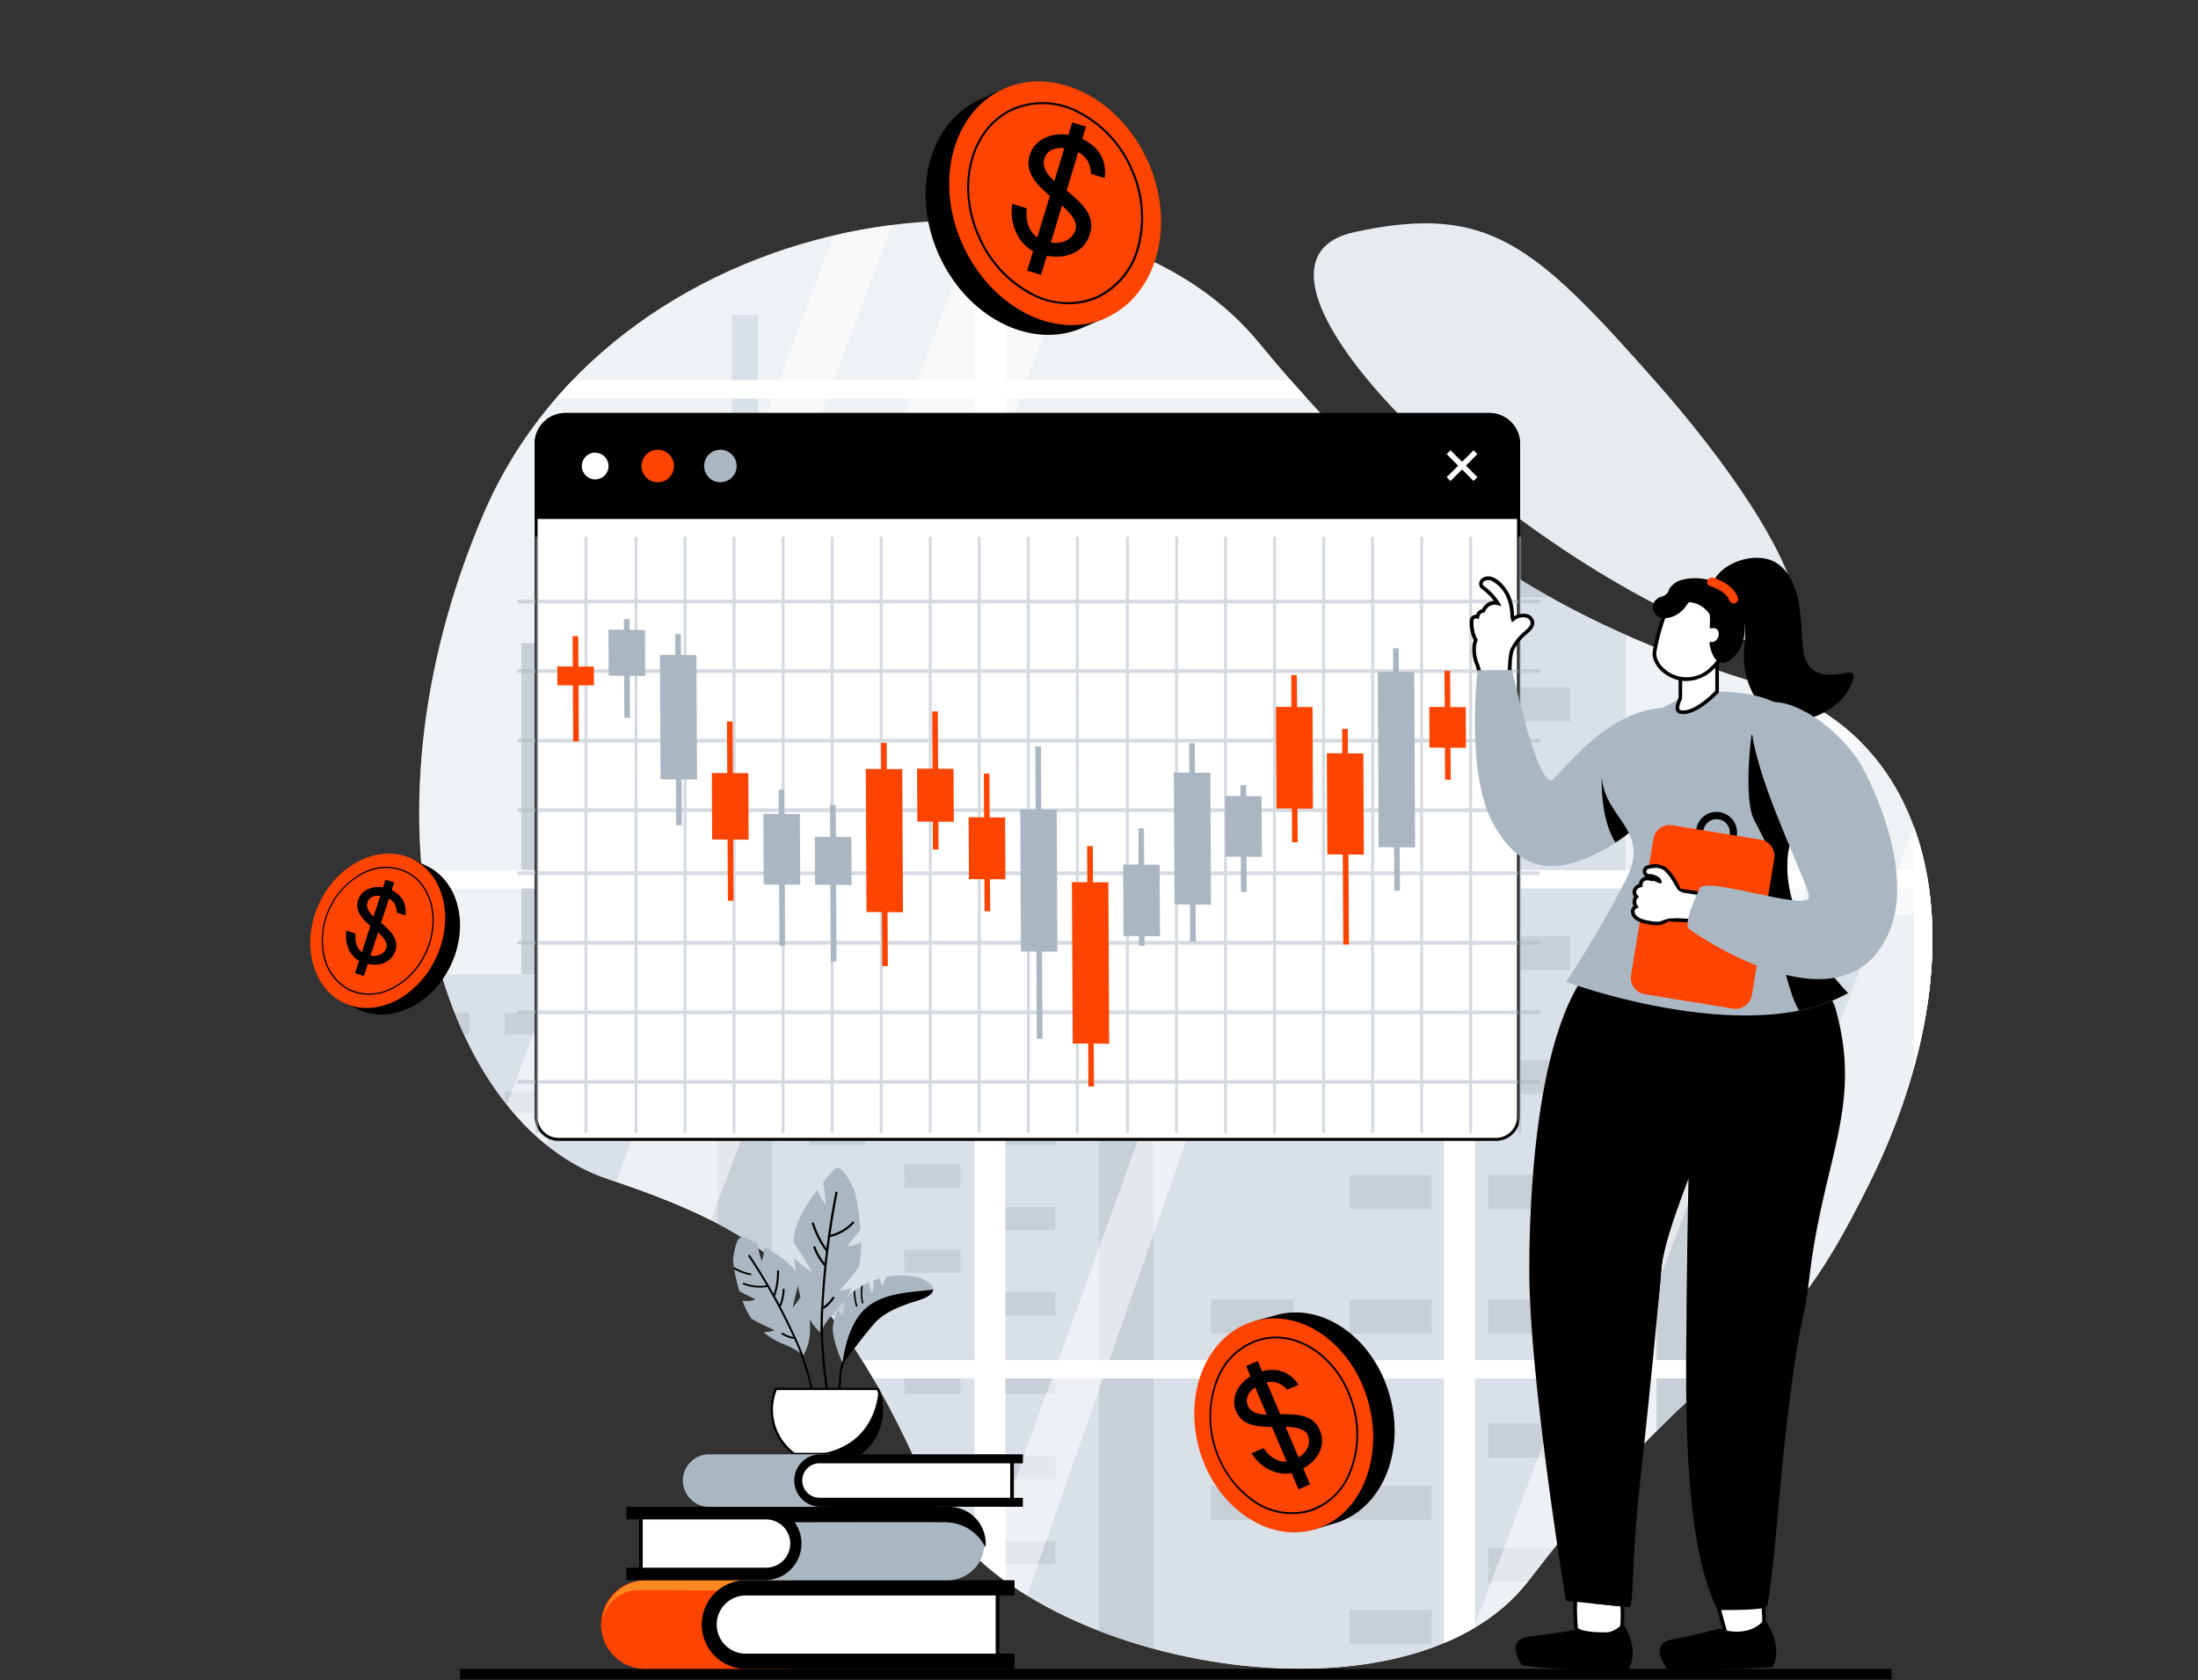 <svg xmlns="http://www.w3.org/2000/svg" viewBox="0 0 427.2 326.6">
  <rect x="0" y="0" width="427.2" height="326.6" fill="#333333" stroke="none"/>
  <defs>
    <clipPath id="a">
      <path fill="none" d="M12.46 57.1c-26.36 61.7-7.38 118.67 24.27 129.2s45.22 20.88 62.7 61.36c14.01 32.47 91.93 48.1 116.08 16.8 44.15-57.28 45.37-34.9 66.47-77.63s14.92-85.74-20.57-96.52c-34.55-10.49-64.34-25.31-98.1-66.45C150.18 7.87 128.42 0 105.2 0 68.7 0 28.58 19.4 12.47 57.1" />
    </clipPath>
  </defs>
  <path fill="#e6ebf0" d="M342.9 133.2c-34.57-10.48-64.36-25.3-98.1-66.44S120.3 38.28 93.93 99.98s-7.38 118.67 24.28 129.22 45.22 20.88 62.7 61.36c14.01 32.47 91.93 48.1 116.08 16.79 44.16-57.27 45.38-34.9 66.47-77.62s14.92-85.74-20.57-96.52" />
  <path fill="#e6ebf0" d="M321.61 73.95C298.12 47.42 289.25 39.5 263.3 45.1s16.22 50.64 59.2 72.72 27.86-11.38-.88-43.86" />
  <path d="M89.42 324.39h278.23v2.05H89.42z" />
  <g clip-path="url(#a)" transform="translate(81.483 42.883)">
    <path fill="#c6d0db" d="M42.44 82.16V71.11h18.33V18.3h5.05v52.8h19.75v11.05h10.57v221.46H19.87V82.16Z" />
    <path fill="#aab6c2" d="M19.87 82.16h10.58v199.21H19.87z" />
    <path fill="#c6d0db" d="M58 134.92h76.27v168.7H58z" />
    <path fill="#aab6c2" d="M58 134.92h10.58v168.7H58.01zm54.69 7.18h10.94v4.55h-10.94zm-18.43 0h10.94v4.55H94.27zm18.43 16.54h10.94v4.55h-10.94zm-18.43 0h10.94v4.55H94.27zm-18.43 0h10.95v4.55H75.83zm36.86 16.54h10.94v4.54h-10.94zm-36.86 0h10.95v4.54H75.83zm18.43 8.27h10.94v4.54H94.27zm18.43 8.27h10.94v4.54h-10.94zm-18.43 8.27h10.94v4.54H94.27zm18.43 8.27h10.94v4.54h-10.94zm-36.86 0h10.95v4.54H75.83zm36.86 15.28h10.94v4.54h-10.94zm-18.43 0h10.94v4.54H94.27zm18.43 16.54h10.94v4.54h-10.94zm-18.43 0h10.94v4.54H94.27zm-18.43 0h10.95v4.54H75.83zm36.86 16.54h10.94v4.54h-10.94zm-36.86 0h10.95v4.54H75.83zm18.43 8.26h10.94v4.55H94.27zm-18.43 0h10.95v4.55H75.83zm36.86 8.27h10.94v4.55h-10.94zm-18.43 8.27h10.94v4.54H94.27z" />
    <path fill="#c6d0db" d="M240.49 134.92h76.27v168.7h-76.27z" />
    <path fill="#aab6c2" d="M240.49 134.92h10.57v168.7H240.5z" />
    <path fill="#c6d0db" d="M132.15 54.67h102.33v248.95H132.15z" />
    <path fill="#aab6c2" d="M132.15 54.67h10.57v248.95h-10.57zm75.57 11.93h15.98v6.63h-15.98zm-26.91 0h15.98v6.63h-15.98zm26.91 24.15h15.98v6.63h-15.98zm-26.91 0h15.98v6.63h-15.98zm-26.91 0h15.98v6.63H153.9zm53.82 24.15h15.98v6.63h-15.98zm-53.82 0h15.98v6.63H153.9zm26.91 12.07h15.98v6.64h-15.98zm26.91 12.08h15.98v6.63h-15.98zm-26.91 12.07h15.98v6.64h-15.98zm26.91 12.08h15.98v6.63h-15.98zm-53.82 0h15.98v6.63H153.9zm53.82 22.32h15.98v6.63h-15.98zm-26.91 0h15.98v6.63h-15.98zm26.91 24.15h15.98v6.63h-15.98zm-26.91 0h15.98v6.63h-15.98zm-26.91 0h15.98v6.63H153.9zm53.82 24.15h15.98v6.63h-15.98zm-53.82 0h15.98v6.63H153.9zm26.91 12.08h15.98v6.63h-15.98zm-26.91 0h15.98v6.63H153.9zm53.82 12.07h15.98v6.63h-15.98zm-26.91 12.08h15.98v6.63h-15.98zm26.91 12.07h15.98v6.63h-15.98zm-53.82 0h15.98v6.63H153.9z" />
    <path fill="#c6d0db" d="M293.03 73.23h100.3v230.39h-100.3z" />
    <path fill="#aab6c2" d="M293.03 73.23h10.37v230.39h-10.37z" />
    <path fill="#c6d0db" d="M-31.09 146.48h64.6v157.14h-64.6z" />
    <path fill="#aab6c2" d="M16.61 154H26.7v4.2H16.6zm-16.98 0H9.72v4.2H-.38zm16.98 15.25H26.7v4.18H16.6zm-16.98 0H9.72v4.18H-.38zm-16.99 0h10.09v4.18h-10.09zm33.97 15.25H26.7v4.18H16.6zm-33.97 0h10.09v4.18h-10.09zm16.99 7.62H9.72v4.18H-.38zm16.98 7.62H26.7v4.19H16.6zm-16.98 7.62H9.72v4.19H-.38zm16.98 7.62H26.7v4.19H16.6zm-33.97 0h10.09v4.19h-10.09zm33.97 14.09H26.7v4.19H16.6zm-16.98 0H9.72v4.19H-.38zm16.98 15.24H26.7v4.2H16.6zm-16.98 0H9.72v4.2H-.38zm-16.99 0h10.09v4.2h-10.09zm33.97 15.25H26.7v4.19H16.6zm-33.97 0h10.09v4.19h-10.09zm16.99 7.62H9.72v4.19H-.38zm-16.99 0h10.09v4.19h-10.09zm33.97 7.62H26.7v4.2H16.6zm-16.98 7.62H9.72v4.2H-.38z" />
    <path fill="#fff" d="M-71.56-21.71h273.74v312.12H-71.56z" opacity=".35" />
    <path fill="#fff" d="M22.68 284.77H1.43l113.9-302.9h21.24Zm-37.52 0h-10.62l113.9-302.9h10.61Zm126.84 0h-10.62l97.64-270.39v21.78Z" opacity=".5" />
    <path fill="#fff" d="M203.62-27.89h273.75v312.12H203.62z" opacity=".35" />
    <path fill="#fff" d="M248.9 284.77h-21.25l113.9-302.9h21.24Zm-37.52 0h-10.62l113.9-302.9h10.6Z" opacity=".5" />
    <path fill="#fff" d="M488.78 34.59v-3.57h-9.83v-56.3H-74.56v7.14h5.96v2.52h176.54v46.64h-182.5v3.57h182.5v91.66h-182.5v3.57h182.5v91.66h-182.5v3.57h182.5v59.72H-68.54v2.06h-6.02v8.27h553.5v-70.05h9.84v-3.58h-9.83v-91.65h9.83v-3.57h-9.83V34.59ZM205.2 129.82h85.26v91.66H205.2Zm0-95.23h85.26v91.66H205.2Zm0-50.2h85.26v46.63H205.2Zm0 240.66h85.26v59.72h-85.23v2.06h-.03Zm91.25 0h85.26v59.72h-85.26Zm0-95.23h85.26v91.66h-85.26Zm0-95.23h85.26v91.66h-85.26Zm0-50.2h85.26v46.63h-85.26Zm91.25 0h85.26v46.63H387.7Zm-273.77 0h85.26v46.63h-85.26Zm0 50.2h85.26v91.66h-85.26Zm0 95.23h85.26v91.66h-85.26Zm0 95.23h85.26v61.79h-.04v-2.07h-85.22Zm359.03 61.79h-.03v-2.07H387.7v-59.72h85.26Zm0-65.36H387.7v-91.66h85.26Zm0-95.23H387.7V34.59h85.26Z" />
  </g>
  <path fill="#aab6c2" d="M164.74 242.24a4.58 4.58 0 0 0 2.61-.87 22.3 22.3 0 0 1-.39 4.8c-1.03 1.66-3.87 4.7-3.68 4.69a9.27 9.27 0 0 0 2.3-.54 16.95 16.95 0 0 1-1.76 2.85c-1.38 1.84-3.35 3.32-4.1 5.56a.14.14 0 0 1-.08.1.17.17 0 0 1-.27.12c-3.72-3.52-4.38-8.9-4.93-13.72a40.98 40.98 0 0 1-.07-.7 14.86 14.86 0 0 0 3.42 2.69c.18.1-2.32-3.92-3.55-5.77a10.9 10.9 0 0 1 .64-3.43 28.8 28.8 0 0 1 3.8-6.51l.2-.25a11.13 11.13 0 0 0 1.6 2.9 33.84 33.84 0 0 0-.5-4.34l1.1-1.34c.5-.58 1.1-1.58 2-1.44.85.12 2.82 3.65 3.07 4.67l.3 1.3.1.59a52.98 52.98 0 0 1 .67 5.38 2 2 0 0 1-.2.28c-.72.99-2.47 2.98-2.29 2.98" />
  <path d="M161.35 240.46a9.14 9.14 0 0 0 4.58-2.64c.2-.17-.04-.51-.25-.33a8.95 8.95 0 0 1-4.28 2.53c.4-2.73.84-5.45 1.38-8.16.05-.27-.37-.33-.42-.07q-1.07 5.39-1.74 10.83a18 18 0 0 1-2.42-4.88c-.09-.26-.48-.1-.4.16a18.39 18.39 0 0 0 2.6 5.15.19.19 0 0 0 .16.08q-.15 1.2-.27 2.38a11.33 11.33 0 0 1-1.8-3.15c-.1-.25-.49-.1-.4.16a11.66 11.66 0 0 0 2.06 3.5.2.2 0 0 0 .08.05q-.4 3.93-.6 7.87a.2.2 0 0 0-.03.09c-.06.96-.1 1.92-.1 2.87l-.05 1.88a.17.17 0 0 0 .06.15 91.57 91.57 0 0 0 2.23 17.55l.4-.1a86.92 86.92 0 0 1-2.2-19.87c.01-.7.04-1.42.08-2.12a.2.2 0 0 0 .18-.03 6.99 6.99 0 0 0 1.92-1.96c.15-.23-.18-.5-.32-.26a6.72 6.72 0 0 1-1.76 1.82q.35-6.78 1.3-13.5h.02" />
  <path fill="#aab6c2" d="M146.77 252.6a4.54 4.54 0 0 1-2.47.22 15.94 15.94 0 0 0 1.72 3.48c1.36.9 4.66 2.26 4.5 2.3a9.35 9.35 0 0 1-2.1.36 13.63 13.63 0 0 0 2.3 1.57c1.7.93 3.81 1.39 5.1 2.83a.12.12 0 0 0 .1.05.15.15 0 0 0 .26 0c2.14-3.88 1.14-8.12.2-11.94a21.28 21.28 0 0 0-.13-.53 13.5 13.5 0 0 1-2.14 3.13c-.12.13.84-3.7 1.35-5.5a7.82 7.82 0 0 0-1.54-2.37 22.81 22.81 0 0 0-5.13-3.64l-.23-.13a8.68 8.68 0 0 1-.52 2.7 24.34 24.34 0 0 1-.84-3.42l-1.32-.65c-.6-.27-1.4-.82-2.12-.42-.7.37-1.34 3.68-1.26 4.52a20.24 20.24 0 0 0 .2 1.55 37.95 37.95 0 0 0 1 4.26 2.7 2.7 0 0 0 .25.15c.9.5 2.97 1.43 2.81 1.48" />
  <path d="M159.27 277.35a65.63 65.63 0 0 0-3.2-13.92.12.12 0 0 0 0-.13l-.58-1.4q-.44-1.07-.92-2.13a.15.15 0 0 0-.05-.06q-1.32-2.9-2.8-5.7a.2.2 0 0 0 .05-.07 9.22 9.22 0 0 0 .73-3.3c0-.23-.37-.22-.38 0a8.84 8.84 0 0 1-.6 2.96l-.93-1.7a.17.17 0 0 0 .1-.1 14.21 14.21 0 0 0 .72-4.73c0-.22-.38-.21-.38 0a13.93 13.93 0 0 1-.65 4.47q-2.15-3.86-4.62-7.56c-.12-.18-.45 0-.33.19q1.86 2.78 3.54 5.67a8.42 8.42 0 0 1-4.38-.5c-.22-.06-.34.28-.1.34a8.64 8.64 0 0 0 4.65.47h.01q2.76 4.74 5.03 9.72a5.73 5.73 0 0 1-2.03-.8c-.19-.11-.39.19-.2.3a6 6 0 0 0 2.2.86.2.2 0 0 0 .17-.05q.36.78.7 1.57a62.22 62.22 0 0 1 3.88 15.66l.38-.07" />
  <path d="M145.91 247.53a9.63 9.63 0 0 1-3.27-1.28l.07.47a10.15 10.15 0 0 0 3.08 1.14c.23.04.35-.3.11-.34" />
  <path fill="#aab6c2" d="M181.36 250.67c-.03 1.52-3.52 2.25-4.63 2.66-2.46.9-4.86 1.83-6.68 3.8a81.41 81.41 0 0 0-5.84 7.6.43.43 0 0 1-.43.18 7.16 7.16 0 0 1-.5-1.1c-.65-1.57-1.62-4.44-1.38-6.08a9.93 9.93 0 0 1 1.11-3.26 2.95 2.95 0 0 0 .7 1.38 29.16 29.16 0 0 0 .4-3.04c.16-.2.33-.4.5-.58a10.81 10.81 0 0 1 1.3-1.2l.3-.22a13.5 13.5 0 0 1 1.17-.78 14.13 14.13 0 0 1 1.5-.77 8.04 8.04 0 0 0 .66 2.15 14.15 14.15 0 0 0 .25-2.52c.38-.14.77-.26 1.17-.37a6.15 6.15 0 0 0 .48 1.39 7.3 7.3 0 0 0 .76-1.7 15.22 15.22 0 0 1 3.75-.3l.31.03 1 .1c1.2.2 4.04.97 4.1 2.59a.16.16 0 0 1 0 .05" />
  <path d="M167.9 254.65c-2.97 2.93-3.9 8.32-4.08 9.85a6.98 6.98 0 0 0-.6 1.99 44.12 44.12 0 0 0-.2 7.4c.01.8.05 1.6.1 2.4l.41-.08a82.57 82.57 0 0 1-.04-8.06 9.62 9.62 0 0 1 .6-3.3.45.45 0 0 0 .12-.13 81.16 81.16 0 0 1 5.84-7.6c1.82-1.97 4.22-2.9 6.68-3.8 1.1-.4 4.6-1.14 4.63-2.65-4.66.55-10.04.6-13.46 3.98m-.12-1.45a9.69 9.69 0 0 1-.07-3.37 13.78 13.78 0 0 0-.32.2 9.91 9.91 0 0 0 .1 3.25c.03.2.32.12.3-.07m-1.15.6a12.74 12.74 0 0 1-.44-3l-.3.22a12.97 12.97 0 0 0 .44 2.85c.05.2.35.12.3-.07" />
  <path fill="#fff" d="M154.3 282.63a10.85 10.85 0 0 1-4.05-6.38 10.78 10.78 0 0 1 .02-4.57 10.54 10.54 0 0 1 .53-1.7h19.8a10.4 10.4 0 0 1 .53 1.7 10.67 10.67 0 0 1-4.1 10.95Z" />
  <path d="M170.45 270.2a10.23 10.23 0 0 1 .46 1.53 10.46 10.46 0 0 1-3.96 10.67h-12.5a10.46 10.46 0 0 1-3.96-10.67 9.97 9.97 0 0 1 .47-1.53Zm.3-.45h-20.1a11 11 0 0 0-.86 4.26 10.9 10.9 0 0 0 4.51 8.84h12.8a10.9 10.9 0 0 0 4.25-11.22 10.61 10.61 0 0 0-.6-1.88" />
  <path d="M171.61 274a10.89 10.89 0 0 1-4.5 8.85h-12.8c16.71.83 16.44-13.1 16.44-13.1a10.61 10.61 0 0 1 .6 1.88 10.9 10.9 0 0 1 .26 2.38" />
  <path fill="#fff" d="M108.6 221.47a4.4 4.4 0 0 1-4.4-4.4V86.27a5.7 5.7 0 0 1 5.68-5.7h179.57a5.7 5.7 0 0 1 5.7 5.68v130.82a4.4 4.4 0 0 1-4.4 4.4Z" />
  <path d="M289.45 80.86a5.4 5.4 0 0 1 5.4 5.4v130.82a4.11 4.11 0 0 1-4.1 4.1H108.58a4.1 4.1 0 0 1-4.1-4.1V86.26a5.4 5.4 0 0 1 5.4-5.4Zm0-.57H109.88a5.98 5.98 0 0 0-5.96 5.97v130.82a4.68 4.68 0 0 0 4.68 4.68h182.16a4.69 4.69 0 0 0 4.68-4.68V86.26a5.98 5.98 0 0 0-5.98-5.97" />
  <path d="M295.43 100.88H103.91V86.25a5.98 5.98 0 0 1 5.98-5.98h179.56a5.98 5.98 0 0 1 5.98 5.98Z" />
  <path fill="#aab6c2" d="M136.85 90.58a3.16 3.16 0 1 1 3.16 3.16 3.16 3.16 0 0 1-3.16-3.16" />
  <path fill="#f40" d="M124.68 90.58a3.16 3.16 0 1 1 3.16 3.16 3.16 3.16 0 0 1-3.16-3.16" />
  <path fill="#fff" d="M115.67 93.45a2.87 2.87 0 1 1 2.88-2.87 2.88 2.88 0 0 1-2.88 2.87" />
  <path d="M115.67 88a2.59 2.59 0 1 1-2.58 2.58 2.59 2.59 0 0 1 2.58-2.6m0-.56a3.16 3.16 0 1 0 3.16 3.16 3.16 3.16 0 0 0-3.16-3.16" />
  <path fill="#fff" d="M280.77 92.74 283 90.5l-2.23-2.23 1.15-1.17 2.24 2.23 2.24-2.23 1.15 1.16-2.23 2.23 2.23 2.24-1.15 1.16-2.24-2.24-2.24 2.25Z" />
  <path d="m281.92 87.52 1.83 1.83.4.4.42-.4 1.83-1.83.74.75-1.82 1.83-.4.4.4.4 1.83 1.84-.75.75-1.83-1.83-.4-.4-.42.4-1.83 1.84-.75-.75 1.83-1.83.4-.4-.4-.41-1.83-1.83Zm4.47-.82-2.23 2.24-2.24-2.24-1.56 1.56 2.23 2.24-2.23 2.23 1.56 1.57 2.24-2.24 2.23 2.24 1.57-1.57-2.24-2.23 2.24-2.24Z" />
  <path fill="#aab6c2" d="M104.06 130.81v12.8h-3.23a.37.37 0 0 0 0 .72h3.23v12.8h-3.23a.37.37 0 0 0 0 .72h3.23v11.51h-3.23a.37.37 0 0 0 0 .72h3.23v12.8h-3.23a.37.37 0 0 0 0 .72h3.23v12.8h-3.23a.37.37 0 0 0 0 .72h3.23v12.8h-3.23a.37.37 0 0 0 0 .73h3.23v9.17a.3.3 0 1 0 .56 0v-9.17h8.97v9.17a.3.3 0 1 0 .57 0v-9.17h9.17v9.17a.3.3 0 1 0 .57 0v-9.17h8.96v9.17a.3.3 0 1 0 .56 0v-9.17h8.97v9.17a.3.3 0 1 0 .56 0v-9.17h8.97v9.17a.3.3 0 1 0 .56 0v-9.17h8.97v9.17a.3.3 0 1 0 .57 0v-9.17h8.96v9.17a.3.3 0 1 0 .57 0v-9.17h8.96v9.17a.3.3 0 1 0 .57 0v-9.17h8.96v9.17a.3.3 0 1 0 .57 0v-9.17h8.96v9.17a.3.3 0 1 0 .57 0v-9.17h8.97v9.17a.3.3 0 1 0 .56 0v-9.17h9.18v9.17a.3.3 0 1 0 .56 0v-9.17h8.97v9.17a.3.3 0 1 0 .56 0v-9.17h8.97v9.17a.3.3 0 1 0 .56 0v-9.17h8.97v9.17a.3.3 0 1 0 .56 0v-9.17h8.97v9.17a.3.3 0 1 0 .56 0v-9.17h8.97v9.17a.3.3 0 1 0 .57 0v-9.17h8.96v9.17a.3.3 0 1 0 .57 0v-9.17h8.95v9.17a.3.3 0 1 0 .57 0v-9.17h8.96v9.17a.3.3 0 1 0 .57 0v-9.17h3.36a.37.37 0 0 0 0-.73h-3.36v-12.8h3.36a.37.37 0 0 0 0-.72h-3.36v-12.8h3.36a.37.37 0 0 0 0-.72h-3.36v-12.8h3.36a.37.37 0 0 0 0-.72h-3.36v-11.51h3.36a.37.37 0 0 0 0-.72h-3.36v-12.81h3.36a.37.37 0 0 0 0-.72h-3.36v-12.8h3.36a.37.37 0 0 0 0-.73h-3.36v-12.8h3.36a.37.37 0 0 0 0-.72h-3.36v-11.87a.3.3 0 1 0-.56 0v11.88h-8.97v-11.88a.3.3 0 1 0-.57 0v11.88h-8.96v-11.88a.3.3 0 1 0-.56 0v11.88h-8.97v-11.88a.3.3 0 1 0-.57 0v11.88h-8.94v-11.88a.3.3 0 1 0-.57 0v11.88h-8.96v-11.88a.3.3 0 1 0-.57 0v11.88h-8.96v-11.88a.3.3 0 1 0-.57 0v11.88h-8.96v-11.88a.3.3 0 1 0-.57 0v11.88h-8.96v-11.88a.3.3 0 1 0-.57 0v11.88h-9.18v-11.88a.3.3 0 1 0-.56 0v11.88h-8.97v-11.88a.3.3 0 1 0-.56 0v11.88h-8.97v-11.88a.3.3 0 1 0-.56 0v11.88h-8.97v-11.88a.3.3 0 1 0-.56 0v11.88h-8.98v-11.88a.3.3 0 1 0-.56 0v11.88h-8.97v-11.88a.3.3 0 1 0-.57 0v11.88h-8.96v-11.88a.3.3 0 1 0-.57 0v11.88h-8.96v-11.88a.3.3 0 1 0-.57 0v11.88h-8.96v-11.88a.3.3 0 1 0-.57 0v11.88h-8.96v-11.88a.3.3 0 1 0-.57 0v11.88h-9.17v-11.88a.3.3 0 1 0-.57 0v11.88h-8.97v-11.88a.3.3 0 1 0-.56 0v11.88h-3.23a.37.37 0 0 0 0 .72h3.23v12.8h-3.23a.37.37 0 0 0 0 .73Zm9.53-.72h-8.97v-12.8h8.97Zm0 13.52h-8.97v-12.8h8.97Zm0 13.52h-8.97v-12.81h8.97Zm9.74-27.05h-9.17v-12.8h9.18Zm0 13.52h-9.17v-12.8h9.18Zm0 13.53h-9.17v-12.81h9.18Zm9.53-27.05h-8.96v-12.8h8.96Zm0 13.52h-8.96v-12.8h8.96Zm0 13.53h-8.96v-12.81h8.96Zm9.53-27.05h-8.96v-12.8h8.96Zm0 13.52h-8.96v-12.8h8.96Zm0 13.53h-8.96v-12.81h8.96Zm9.53-27.05h-8.96v-12.8h8.97Zm0 13.52h-8.96v-12.8h8.97Zm0 13.53h-8.96v-12.81h8.97Zm9.53-27.05h-8.97v-12.8h8.97Zm0 13.52h-8.97v-12.8h8.97Zm0 13.53h-8.97v-12.81h8.97Zm9.53-27.05h-8.96v-12.8h8.96Zm0 13.52h-8.96v-12.8h8.96Zm0 13.53h-8.96v-12.81h8.96Zm9.53-27.05h-8.96v-12.8h8.96Zm0 13.52h-8.96v-12.8h8.96Zm0 13.53h-8.96v-12.81h8.96Zm9.53-27.05h-8.96v-12.8h8.96Zm0 13.52h-8.96v-12.8h8.96Zm0 13.53h-8.96v-12.81h8.96Zm9.53-27.05h-8.96v-12.8h8.96Zm0 13.52h-8.96v-12.8h8.96Zm0 13.53h-8.96v-12.81h8.96Zm9.53-27.05h-8.95v-12.8h8.96Zm0 13.52h-8.95v-12.8h8.96Zm0 13.53h-8.95v-12.81h8.96Zm9.74-27.05h-9.17v-12.8h9.17Zm0 13.52h-9.17v-12.8h9.17Zm0 13.53h-9.17v-12.81h9.17Zm9.54-27.05h-8.97v-12.8h8.97Zm0 13.52h-8.97v-12.8h8.97Zm0 13.53h-8.97v-12.81h8.97Zm9.52-27.05h-8.96v-12.8h8.96Zm0 13.52h-8.96v-12.8h8.96Zm0 13.53h-8.96v-12.81h8.96Zm9.54-27.05h-8.97v-12.8h8.97Zm0 13.52h-8.97v-12.8h8.97Zm0 13.53h-8.97v-12.81h8.97Zm9.53-27.05H248v-12.8h8.97Zm0 13.52H248v-12.8h8.97Zm0 13.53H248v-12.81h8.97Zm9.53-27.05h-8.97v-12.8h8.97Zm0 13.52h-8.97v-12.8h8.97Zm0 13.53h-8.97v-12.81h8.97Zm9.53-27.05h-8.97v-12.8h8.97Zm0 13.52h-8.97v-12.8h8.97Zm0 13.53h-8.97v-12.81h8.97Zm9.52-27.05h-8.96v-12.8h8.96Zm0 13.52h-8.96v-12.8h8.96Zm0 13.53h-8.96v-12.81h8.96Zm9.53-27.05h-8.96v-12.8h8.96Zm0 13.52h-8.96v-12.8h8.96Zm0 13.53h-8.96v-12.81h8.96Zm-8.96 40h8.96v12.8h-8.96Zm0-13.52h8.96v12.8h-8.96Zm0-13.53h8.96v12.8h-8.96Zm0-3.06v-9.17h8.96v11.51h-8.96Zm-9.53 30.1h8.96v12.8h-8.96Zm0-13.51h8.96v12.8h-8.96Zm0-13.53h8.96v12.8h-8.96Zm0-3.06v-9.17h8.96v11.51h-8.96Zm-9.53 30.1h8.96v12.8h-8.96Zm0-13.52h8.96v12.8h-8.96Zm0-13.52h8.96v12.8h-8.96Zm0-3.06v-9.17h8.96v11.51h-8.96Zm-9.54 30.1h8.97v12.8h-8.97Zm0-13.52h8.97v12.8h-8.97Zm0-13.52h8.97v12.8h-8.97Zm0-3.06v-9.17h8.97v11.51h-8.97Zm-9.53 30.1h8.97v12.8H248Zm0-13.52h8.97v12.8H248Zm0-13.52h8.97v12.8H248Zm0-3.06v-9.18h8.97v11.52H248Zm-9.53 30.1h8.97v12.8h-8.97Zm0-13.52h8.97v12.8h-8.97Zm0-13.52h8.97v12.8h-8.97Zm0-3.06v-9.18h8.97v11.52h-8.97Zm-9.53 30.1h8.97v12.8h-8.97Zm0-13.52h8.97v12.8h-8.97Zm0-13.52h8.97v12.8h-8.97Zm0-3.06v-9.18h8.97v11.52h-8.97Zm-9.53 30.1h8.97v12.8h-8.97Zm0-13.52h8.97v12.8h-8.97Zm0-13.52h8.97v12.8h-8.97Zm0-3.06v-9.18h8.97v11.52h-8.97Zm-9.74 30.1h9.18v12.8h-9.18Zm0-13.52h9.18v12.8h-9.18Zm0-13.52h9.18v12.8h-9.18Zm0-3.06v-9.18h9.18v11.52h-9.18Zm-9.5 30.1h8.96v12.8h-8.97Zm0-13.52h8.96v12.8h-8.97Zm0-13.53h8.96v12.8h-8.97Zm0-3.05v-9.18h8.96v11.52h-8.97Zm-9.54 30.1h8.97v12.8h-8.97Zm0-13.52h8.97v12.8h-8.97Zm0-13.53h8.97v12.8h-8.97Zm0-3.06v-9.17h8.97v11.52h-8.97Zm-9.53 30.1h8.96v12.8h-8.96Zm0-13.52h8.96v12.8h-8.96Zm0-13.52h8.96v12.8h-8.96Zm0-3.06v-9.17h8.96v11.52h-8.96Zm-9.54 30.11h8.97v12.8h-8.97Zm0-13.52h8.97v12.8h-8.97Zm0-13.52h8.97v12.8h-8.97Zm0-3.06v-9.17h8.97v11.52h-8.97Zm-9.53 30.1H171v12.8h-8.97Zm0-13.52H171v12.8h-8.97Zm0-13.52H171v12.8h-8.97Zm0-3.06v-9.17H171v11.52h-8.97Zm-9.53 30.1h8.96v12.8h-8.96Zm0-13.52h8.96v12.8h-8.96Zm0-13.52h8.96v12.8h-8.96Zm0-3.06v-9.17h8.96v11.52h-8.96Zm-9.54 30.1h8.96v12.8h-8.96Zm0-13.52h8.96v12.8h-8.96Zm0-13.52h8.96v12.8h-8.96Zm0-3.06v-9.18h8.96v11.53h-8.96Zm-9.53 30.1h8.96v12.8h-8.96Zm0-13.52h8.96v12.8h-8.96Zm0-13.52h8.96v12.8h-8.96Zm0-3.06v-9.2h8.96v11.53h-8.96Zm-9.53 30.1h8.96v12.8h-8.96Zm0-13.52h8.96v12.8h-8.96Zm0-13.52h8.96v12.8h-8.96Zm0-3.06v-9.2h8.96v11.53h-8.96Zm-9.74 30.1h9.17v12.8h-9.17Zm0-13.52h9.17v12.8h-9.17Zm0-13.52h9.17v12.8h-9.17Zm0-3.06v-9.2h9.17v11.53h-9.17Zm-9.53 30.1h8.96v12.8h-8.96Zm0-13.52h8.96v12.8h-8.96Zm0-13.53h8.96v12.8h-8.96Zm0-3.05v-9.2h8.96v11.53h-8.96Z" opacity=".5" />
  <path fill="#f40" d="m115.42 129.57-3-.01-.03-5.9h-1.1l.03 5.89-3-.02.02 3.66 3 .02.06 10.9h1.1l-.06-10.9h3Z" />
  <path fill="#aab6c2" d="m125.36 122.44-3-.02v-2.08h-1.1v2.07l-3-.02.04 8.94 3 .02.05 8.19h1.1l-.05-8.18 3 .02Zm10 4.9-3-.01-.03-4.1h-1.1l.03 4.09-3-.02.12 24.2 3 .02.05 8.88h1.1l-.05-8.87h3Z" />
  <path fill="#f40" d="m145.44 150.28-3-.01-.05-10.04h-1.1l.06 10.03-3-.02.06 12.93 3 .02.06 11.89h1.1l-.07-11.88h3Z" />
  <path fill="#aab6c2" d="m155.46 158.24-3-.02-.03-4.7h-1.09l.02 4.7-3-.02.07 13.72 3 .02.06 11.89h1.1l-.06-11.9 3 .03Zm10 4.46-3-.02-.04-6.22h-1.1l.04 6.2h-3l.05 9.32 3 .02.07 14.9h1.1l-.08-14.9 3 .03Z" />
  <path fill="#f40" d="m175.36 149.5-3-.02-.03-5.07h-1.09l.03 5.07-3-.02.14 27.82h3l.05 10.49h1.1l-.06-10.47 3 .02Zm9.97-.06-3-.02-.06-11.13h-1.09l.06 11.12-3-.01.05 10.3 3 .02.03 5.4h1.1l-.04-5.4 3 .02Zm10.02 9.46-3-.02-.04-8.51h-1.1l.05 8.5-3-.02.06 12.03 3 .02.03 6.22h1.1l-.04-6.22 3 .02Z" />
  <path fill="#aab6c2" d="m205.38 157.38-3-.02-.06-12.27h-1.1l.07 12.27-3-.02.14 27.6 3 .02.08 16.95h1.1l-.09-16.94h3Z" />
  <path fill="#f40" d="M215.42 171.5h-3l-.03-7.04h-1.1l.04 7.03-3-.02.16 31.36h3l.04 8.36h1.1l-.05-8.34 3 .02Z" />
  <path fill="#aab6c2" d="m225.38 168.07-3-.01-.04-7.04h-1.09l.04 7.03-3-.02.07 13.9 3 .03v1.9h1.1v-1.9l3 .03Zm9.86-17.87-3-.01-.03-5.73h-1.1l.04 5.72-3-.02.13 25.64 3 .02.03 7.2h1.1l-.04-7.2 3 .02Zm9.96 4.57-3-.02v-2.13h-1.1l.01 2.12-3-.01.06 11.78 3 .02.03 6.87h1.1l-.04-6.87 3 .02Z" />
  <path fill="#f40" d="m255.1 137.44-3-.01-.05-6.22h-1.09l.03 6.2h-3l.1 19.74h3l.04 6.56h1.1l-.05-6.54 3 .02Zm9.88 9-3-.01-.03-4.75h-1.09l.02 4.74-3-.01.1 19.66 3 .02.1 17.5h1.1l-.1-17.5 3 .03Z" />
  <path fill="#aab6c2" d="m274.87 130.6-3-.01-.02-4.58h-1.1l.03 4.58-3-.01.17 34.1h3l.04 8.47h1.1l-.05-8.45 3 .02Z" />
  <path fill="#f40" d="m284.88 137.46-3-.02-.04-7.04h-1.1l.05 7.03-3-.02.04 7.9 3 .03.03 6.2 1.1.02-.04-6.21h3ZM153.6 324.39h-27.87a8.62 8.62 0 1 1 0-17.23h27.87Z" />
  <path fill="#fa8921" d="M117.16 314.8a8.61 8.61 0 0 1 8.56-7.64h27.87v6.76c-3.34 1.3-7.1 2.8-8.33.9-1.4-2.2-6.03-5.67-6.03-5.67s-8.95-.06-15.02-.06a7.02 7.02 0 0 0-7.05 5.72" />
  <path fill="#fff" d="M144.32 322.3a6.66 6.66 0 1 1 0-13.3h49.56v13.3Z" />
  <path d="M193.52 309.35v12.6h-49.2a6.3 6.3 0 0 1 0-12.6Zm.71-.71h-49.9a7.01 7.01 0 0 0 0 14.03h49.9Z" />
  <path d="M197.2 321.43h-52.48a5.66 5.66 0 0 1 0-11.31h52.46v-2.96h-52.46a8.62 8.62 0 0 0 0 17.23h52.46Z" />
  <path fill="#aab6c2" d="M161.31 292.9h-23.47a5.11 5.11 0 1 1 0-10.22h23.47Z" />
  <path fill="#fff" d="M159.22 291.5a3.8 3.8 0 0 1 0-7.6h37.48v7.6Z" />
  <path d="M196.34 284.27v6.89h-37.12a3.45 3.45 0 0 1 0-6.9Zm.71-.72h-37.83a4.16 4.16 0 0 0 0 8.32h37.83Z" />
  <path d="M198.8 291.14h-39.33a3.36 3.36 0 1 1 0-6.71h39.34v-1.75h-39.34a5.1 5.1 0 1 0 0 10.2h39.34Z" />
  <path fill="#aab6c2" d="M141.56 307.16h42.88a7.14 7.14 0 0 0 0-14.27h-42.88Z" />
  <path d="M184.44 292.89a7.13 7.13 0 0 1 7.14 7.14 6.77 6.77 0 0 1-.05.76 8.68 8.68 0 0 0-7.82-4.9c-5.78-.06-30.7 0-30.7 0l-6.78-3Z" />
  <path fill="#fff" d="M124.56 305.38v-10.91h24.68a5.46 5.46 0 0 1 0 10.9Z" />
  <path d="M149.24 294.83a5.1 5.1 0 0 1 0 10.2h-24.32v-10.2Zm0-.72h-25.02v11.62h25.03a5.81 5.81 0 1 0 0-11.62" />
  <path d="M121.76 304.72h27.14a4.69 4.69 0 1 0 0-9.38h-27.14v-2.45h27.14a7.14 7.14 0 0 1 0 14.27h-27.14Z" />
  <path fill="#fff" d="M333.7 309.1c.64-.93 8.4-.71 8.5-.25.32 1.4 1.05 6.8.37 7.56-.66.75-6.62 3.63-6.86 2.27-.2-1.18-2.65-8.66-2.02-9.57" />
  <path d="M336.34 319.39a1.46 1.46 0 0 1-.4-.05.75.75 0 0 1-.58-.6c-.05-.3-.28-1.1-.55-2.04-1.3-4.64-1.88-7.11-1.4-7.8.73-1.07 6.95-.85 8.4-.57.32.06.66.15.73.44.13.55 1.24 6.83.3 7.88-.6.68-4.72 2.74-6.5 2.74m-2.36-10.07c-.33.62.96 5.22 1.52 7.19.3 1.03.5 1.77.56 2.1 0 .02.07.06.31.08 1.55 0 5.48-2 5.93-2.5.48-.53.01-5.15-.42-7.12-1.08-.38-7.36-.36-7.9.25" />
  <path d="M343 314.73s3.78 5.16 1.51 9.32c0 0-14.85.77-20.5.28 0 0-3.82-4.74.93-5.65s9.3-2.1 9.3-2.1 5.54 2.15 8.76-1.86" />
  <path fill="#fff" d="M306.58 309.26c.72-.9 8.42-.1 8.5.37.23 1.42.55 6.86-.19 7.57-.7.7-8.4.62-8.55-.76-.12-1.2-.45-6.33.25-7.18" />
  <path d="M311.67 317.99a16.03 16.03 0 0 1-4.67-.57c-.24-.08-.96-.35-1.02-.94 0-.07-.58-6.33.32-7.44.83-1.02 7.02-.34 8.42.04.33.09.66.2.7.5.16.94.67 6.96-.29 7.89-.36.35-1.83.52-3.47.52m-4.8-8.5c-.5.62-.38 4.9-.18 6.92 0 .03.1.15.44.3 1.93.8 7.02.65 7.52.25.51-.5.4-5.14.1-7.13-1.05-.46-7.32-.91-7.89-.34" />
  <path d="M315.45 315.55s3.52 5.12.95 9.1c0 0-15-.03-20.6-.95 0 0-3.47-5.01 1.34-5.56s9.42-1.4 9.42-1.4 5.37 2.57 8.9-1.2m-11.12-4.4 5.32.55 7.03.72.02-.02a.46.46 0 0 1 .07-.18s0-.01.03-.03c.61-1.38-.06-12.88-.13-22.43-.05-11.9 5.13-28.65 5.98-40.34l.23-2.72c.47-5.87 5.1-17.17 8.87-26.87.55-1.41 1.1-2.8 1.58-4.1 2.44-6.52 4.08-11.7 3.05-12.86-2.69-3.06-17.85-25.35-26.99-15.06-10.44 11.8-12.17 42.57-12.17 59.17s4.46 47.58 7.1 64.18" />
  <path d="m309.67 311.69 7.02.72.02-.02a.45.45 0 0 1 .07-.18s0-.01.03-.03c.73-1.24.31-8.9 1.91-23.74a2031 2031 0 0 0 3.94-39.03l.23-2.72c.47-5.87 5.1-17.17 8.87-26.87.54-1.41 1.1-2.8 1.58-4.1-.1-.07-.2-.12-.28-.2a.86.86 0 0 0-.84-.06c-2.34-3.13-7.4-6.2-10.06-1.64-1.5 2.55.2 5.55.36 8.19.33 5.33-3.04 10.1-5.12 14.78-7.4 16.63-1.4 34.97-3.42 52.35-1.05 9.1-5.03 13.26-4.3 22.55" />
  <path d="M327.8 255.37c-.18 16.6-.69 44.63 6.07 57.57 0 0 9.4.16 9.58-.73 1.23-5.74 2.34-22.48 3.6-33.5 2.87-24.84 3.3-19.38 4.6-30.26 2.56-21.9 9.47-32.13 5.97-48.84a59.15 59.15 0 0 0-.88-3.6c-.82-2.91-5.2-8.04-6.72-11.47-.22-.48-13.74-.4-20.4 5.17-.7.58-1.59 39.89-1.84 65.66M358.9 130.8c-1.84.22-6.03 1.34-7.8-2.16-.67-1.31-.75-3.61-.89-5.17a54.9 54.9 0 0 0-.65-6.6c-.56-2.7-1.67-5.57-3.98-7.24-3.65-2.64-10.57-.66-12.52 3.3a.79.79 0 0 0 .2.98.76.76 0 0 0 .1.2c2.23 2.62 4.82 2.7 5.67 6.94.43 2.18-.14 4.47-.1 6.67.1 4.02 1.62 8.49 5.07 10.87 5.53 3.82 14.86-.7 16.24-6.9.18-.8-.72-1.2-1.35-.9" />
  <path fill="#fff" d="M293.14 115.92a10.5 10.5 0 0 1 .8 3.97 4.86 4.86 0 0 1 .11.49 5.15 5.15 0 0 1 .43-.31c.95-.54 2.6-.75 3.2.42.65 1.25-.93 2.2-1.66 2.94a9.57 9.57 0 0 0-2.17 2.95 16.3 16.3 0 0 0-.44 3.52c-.07.84 0 2.2-.77 2.8a4.45 4.45 0 0 1-2.74.48c-.95-.15-1.46-.93-1.9-1.7a8.96 8.96 0 0 1-.83-2.13 7.36 7.36 0 0 1-.6-4.08 5.3 5.3 0 0 1 .26-.87 7.04 7.04 0 0 1-.8-3.77.86.86 0 0 1 1.13-.76 1.63 1.63 0 0 1 .33-.74 1.2 1.2 0 0 1 .8-.4 2.89 2.89 0 0 1 .44-.72 2.31 2.31 0 0 1 2.37-.77 11.17 11.17 0 0 0-2.9-3.06.92.92 0 0 1 .16-1.56c1.92-1.1 4.13 1.78 4.8 3.3" />
  <path d="M290.5 133.57a4.43 4.43 0 0 1-.65-.04 3.15 3.15 0 0 1-2.16-1.88 9.26 9.26 0 0 1-.87-2.22 7.69 7.69 0 0 1-.6-4.22 5.33 5.33 0 0 1 .21-.78 7.39 7.39 0 0 1-.76-3.82 1.17 1.17 0 0 1 .48-.9 1.28 1.28 0 0 1 .74-.22 1.82 1.82 0 0 1 .33-.6 1.48 1.48 0 0 1 .82-.47 3.06 3.06 0 0 1 .41-.64 2.73 2.73 0 0 1 1.93-.97 12.01 12.01 0 0 0-2.4-2.34 1.24 1.24 0 0 1-.5-1.07 1.35 1.35 0 0 1 .7-1.08 2.2 2.2 0 0 1 1.86-.15c1.6.53 2.95 2.5 3.44 3.6a10.79 10.79 0 0 1 .8 4h.03a3.47 3.47 0 0 1 2.55-.38 1.86 1.86 0 0 1 1.15.95c.65 1.26-.5 2.27-1.28 2.94a9.19 9.19 0 0 0-.46.4 9.43 9.43 0 0 0-2.09 2.84 10.55 10.55 0 0 0-.35 2.5 33.98 33.98 0 0 1-.08 1.35c-.05.86-.1 2.03-.89 2.62a4.36 4.36 0 0 1-2.36.59m-3.6-13.38a.56.56 0 0 0-.33.1.45.45 0 0 0-.18.36 6.69 6.69 0 0 0 .75 3.58l.08.14-.06.15a5.13 5.13 0 0 0-.24.8 7.13 7.13 0 0 0 .6 3.89 8.82 8.82 0 0 0 .8 2.08c.41.74.85 1.4 1.64 1.53a4.18 4.18 0 0 0 2.47-.41c.52-.4.57-1.33.6-2.1l.03-.45.06-.88a11.18 11.18 0 0 1 .4-2.71 10.06 10.06 0 0 1 2.25-3.1c.14-.14.3-.28.5-.44.87-.77 1.47-1.37 1.1-2.08a1.15 1.15 0 0 0-.72-.6 2.79 2.79 0 0 0-2 .32 1.84 1.84 0 0 0-.23.17l-.16.12-.4.3-.15-.5a2.71 2.71 0 0 1-.05-.21 1.53 1.53 0 0 0-.07-.24l-.02-.12a10.17 10.17 0 0 0-.76-3.84 6.4 6.4 0 0 0-3-3.21 1.5 1.5 0 0 0-1.28.1.65.65 0 0 0-.35.5.52.52 0 0 0 .23.46 11.33 11.33 0 0 1 3 3.16l.44.76-.85-.24a1.96 1.96 0 0 0-2 .67 2.57 2.57 0 0 0-.39.63l-.08.18-.2.03a.83.83 0 0 0-.57.27 1.31 1.31 0 0 0-.26.58l-.08.37-.36-.1a.67.67 0 0 0-.17-.01" />
  <path fill="#aab6c2" d="M290.12 159.93c-5.3-9.83-2.94-29.65-2.94-29.65l6.67-.05c.2.36 4.8 22.22 7.75 21.4 1.3-.33 13.15-17.96 27.31-13.27 3.04 1 2.13 1.15 1.45 4.27-1.38 6.32-10.12 17.86-18.59 22.5-9.97 5.48-16.64 4.09-21.65-5.2" />
  <path d="M311.32 151.02s-.4 7.95 2.65 12.76c0 0 4.75-2.83 6.17-5.96s-8.82-6.8-8.82-6.8" />
  <path fill="#aab6c2" d="M359.18 193.03a32.95 32.95 0 0 1-9.48 3.4c-19.64 3.92-45.3-5.58-45.3-5.58s5.64-8.52 10.37-17.48c.46-.83.87-1.65 1.3-2.48 2.07-4.13 1.62-6.83.36-9.24-1.7-3.33-4.94-6.05-5.15-11.1-.35-8.72 18.22-16 18.22-16 27.84-1.66 21.26 14.67 18.6 27.9a46.67 46.67 0 0 0-.6 3.5 20.09 20.09 0 0 0-.14 1.74c-.5 13.02 11.81 25.35 11.81 25.35" />
  <path d="m347.37 167.69.05-.68a13 13 0 0 1 .1-1.06c.13-1.13 3-13.74 3.12-16.87-.75-1.41-3.2 8.17-5.12 6.39-5.07-4.8-4.43-17.02-4.43-17.02-1.15 5.87-2.08 17.4-.12 21 .43.78 1.91 3.75 2 3.89 1.43 4.42.38 8.86.61 13.38.21 3.98 1.6 7.67 3.04 11.35.77 1.94 1.6 6.17 3.07 8.36a32.95 32.95 0 0 0 9.5-3.4s-12.3-12.33-11.8-25.34" />
  <path fill="#fff" d="M326.61 130.77v4.93s-1.33 2.43 0 2.7c2.9.57 7.11-3.97 7.11-3.97v-6.6Z" />
  <path d="M327.14 138.8a3.13 3.13 0 0 1-.6-.06 1.02 1.02 0 0 1-.76-.57c-.37-.8.28-2.18.47-2.56v-5.07l7.83-3.25v7.29l-.1.1c-.16.18-3.85 4.12-6.84 4.12m-.17-7.8-.05 4.87c-.32.58-.68 1.6-.49 2a.3.3 0 0 0 .25.17c2.46.5 6.06-3.1 6.7-3.75v-5.93Z" />
  <path fill="#fff" d="M324.86 116.4a39.04 39.04 0 0 0-3.28 10.26c-.46 3.52 5.97 8.15 11.21 3.2s3.8-12.52 3.8-12.52Z" />
  <path d="M327.75 132.38a7.03 7.03 0 0 1-3.2-.8c-2.2-1.11-3.56-3.16-3.32-4.97a39.8 39.8 0 0 1 3.31-10.37l.1-.22 12.24 1 .05.26c.02.07 1.43 7.82-3.9 12.84a7.7 7.7 0 0 1-5.28 2.26m-2.67-15.61a38.34 38.34 0 0 0-3.14 9.94c-.2 1.49 1.03 3.27 2.93 4.24a6.54 6.54 0 0 0 7.68-1.35c4.5-4.24 3.9-10.56 3.72-11.92Z" />
  <path d="M322.33 116.2c.36-.21.82-.22 1.17-.44 1.07-.7.62-1.01 1.24-1.7a4.28 4.28 0 0 1 1.78-1.24 10.56 10.56 0 0 1 6.04.03.73.73 0 0 1 .46 1.14 8.93 8.93 0 0 1 4.8 3.43 9.03 9.03 0 0 1 .17 9.07c-1.29 1.97-3.7 3.58-5 .97-1-2-.85-3.85-.69-5.98a9.84 9.84 0 0 0 0-2.04 5.2 5.2 0 0 0-4-2.4c-.4.4-.74 1-1.1 1.39a5.72 5.72 0 0 1-2 1.38c-1.16.49-2.78.6-3.59-.6a2.1 2.1 0 0 1 .73-3" />
  <path fill="#fff" d="M331.8 122.02s2.1-.98 2.52.7a1.8 1.8 0 0 1-1.93 2.4c-.8-.32-1.09-2.4-.6-3.1" />
  <path d="M332.72 125.53a1.27 1.27 0 0 1-.46-.08 1.7 1.7 0 0 1-.9-1.17 3.25 3.25 0 0 1 .14-2.46l.06-.08.08-.04a2.95 2.95 0 0 1 2.2-.15 1.57 1.57 0 0 1 .83 1.1A2.3 2.3 0 0 1 334 125a1.98 1.98 0 0 1-1.28.52m-.67-3.22a2.8 2.8 0 0 0 0 1.76 1.12 1.12 0 0 0 .47.72 1.1 1.1 0 0 0 1-.32 1.6 1.6 0 0 0 .46-1.65.87.87 0 0 0-.44-.62 2.12 2.12 0 0 0-1.49.1" />
  <path fill="#f40" d="M337.8 116.2c-.8-2.1-2.74-3.18-4.77-3.9-1.04-.38-1.78 1.2-.72 1.59 1.54.55 3.22 1.26 3.84 2.9a.88.88 0 0 0 1.65-.58" />
  <path fill-rule="evenodd" d="M329.68 161.17a3.99 3.99 0 1 0 4.58-3.3 3.99 3.99 0 0 0-4.58 3.3m1.4.22a2.58 2.58 0 1 1 2.12 2.96 2.58 2.58 0 0 1-2.13-2.96" />
  <path fill="#f40" fill-rule="evenodd" d="m319.66 193.25 17.15 2.8a3.2 3.2 0 0 0 3.68-2.64l4.35-26.5a3.21 3.21 0 0 0-2.65-3.7l-17.14-2.8a3.21 3.21 0 0 0-3.7 2.64l-4.34 26.52a3.21 3.21 0 0 0 2.65 3.69" />
  <path fill="#fff" d="M324.13 178.72c-.96-1.24.4-5.92.38-5.95 2.96.6 6.56.56 7.6 1.89.47.63-1.88 4.5-2.07 4.44-.44-.13-5.86-.32-5.9-.38" />
  <path d="M330.05 179.46a.37.37 0 0 1-.1-.02 54.5 54.5 0 0 0-3.64-.23c-2.33-.12-2.34-.12-2.46-.27-.8-1.04-.3-3.9.28-6.13v-.01l-.2-.5.64.12c.87.18 1.8.3 2.7.42 2.3.3 4.3.55 5.1 1.6.7.9-1.66 4.43-1.7 4.46-.2.3-.37.56-.62.56m-5.7-1.07c.32.03 1.2.07 2 .1 2.04.1 3.12.17 3.6.23.5-.6 2.01-3.35 1.84-3.86-.62-.8-2.56-1.05-4.62-1.32-.8-.1-1.62-.2-2.4-.35-.66 2.58-.8 4.49-.44 5.2" />
  <path fill="#aab6c2" d="M367.11 181.32c4.77-11.01-2.17-26.8-5.17-32.22-4.25-7.7-15.68-15.54-20.43-11.57-1.83 1.52-.86 6-.56 7.36 2.4 11.23 10.72 27.23 10.63 29.52-.1 2.8-19.6-4-21.17-1.84 0 0-3.5 7-2.1 8.04 0 0 29.81 21.38 38.8.7" />
  <path fill="#fff" d="M317.98 176.23a1.57 1.57 0 0 1-.07-1.76 1.7 1.7 0 0 1 .16-.18 1.17 1.17 0 0 1-.3-1.35 1.53 1.53 0 0 1 1.11-.83 1.3 1.3 0 0 1 .05-.45c.57-2.02 3.87-.08 4.94.33a.71.71 0 0 1 .5.7 1.98 1.98 0 0 1 .25.2c.98 1.04 1 3.18.53 4.43a3.42 3.42 0 0 1-3.83 2.13c-1.2-.13-3.72-.55-3.94-2.07a.97.97 0 0 1 .6-1.15" />
  <path d="M321.86 179.83a5.71 5.71 0 0 1-.58-.03c-1.8-.2-4.02-.75-4.26-2.37a1.34 1.34 0 0 1 .48-1.34 1.83 1.83 0 0 1 .1-1.8 1.45 1.45 0 0 1-.16-1.5 1.77 1.77 0 0 1 1.1-.95 1.67 1.67 0 0 1 .05-.3 1.5 1.5 0 0 1 .8-1c1.1-.5 2.8.3 3.95.82l.66.29a1.07 1.07 0 0 1 .71.84 1.3 1.3 0 0 1 .17.15c1.06 1.13 1.14 3.37.6 4.8a3.65 3.65 0 0 1-3.62 2.39m-1.65-8.73a1.22 1.22 0 0 0-.5.1.79.79 0 0 0-.44.55.93.93 0 0 0-.03.33l.02.3-.3.07a1.18 1.18 0 0 0-.87.63.8.8 0 0 0 .24.97l.22.23-.2.24-.1.1a1.2 1.2 0 0 0 .03 1.43l.22.35-.38.16a.63.63 0 0 0-.4.78c.2 1.26 2.6 1.65 3.63 1.76a3.03 3.03 0 0 0 3.46-1.9c.45-1.21.38-3.18-.45-4.07a.88.88 0 0 0-.14-.1l-.15-.11-.06-.23a.36.36 0 0 0-.27-.37l-.7-.3a8.28 8.28 0 0 0-2.83-.91" />
  <path fill="#fff" d="M320.2 168.58a3.96 3.96 0 0 1 3.47.36 11.04 11.04 0 0 1 2.64 4.05c.58.34-.18.33-1.05.5-1.04.2-2.25 0-2.54-1.18-.13-.52 0-1-.42-1.44a3.1 3.1 0 0 0-1.94-.62.88.88 0 0 1-.16-1.67" />
  <path d="M324.56 173.92a2.07 2.07 0 0 1-2.19-1.52 3.52 3.52 0 0 1-.07-.54 1.04 1.04 0 0 0-.25-.73 2.8 2.8 0 0 0-1.72-.53 1.17 1.17 0 0 1-1.03-1.1 1.14 1.14 0 0 1 .8-1.26 4.3 4.3 0 0 1 3.77.4 11.17 11.17 0 0 1 2.73 4.1.5.5 0 0 1 .26.5c-.07.36-.4.4-.98.5l-.55.1a3.84 3.84 0 0 1-.77.08m-2.85-5.22a5.1 5.1 0 0 0-1.4.22.45.45 0 0 0-.3.5.46.46 0 0 0 .38.47 3.36 3.36 0 0 1 2.16.73 1.7 1.7 0 0 1 .45 1.17 2.76 2.76 0 0 0 .06.43c.3 1.18 1.7 1 2.12.92.21-.04.4-.08.6-.1l.16-.03a10.75 10.75 0 0 0-2.47-3.8 3.02 3.02 0 0 0-1.77-.52" />
  <path fill="#fff" d="M327.04 173.43a1.59 1.59 0 0 1-1.24-.97 2.4 2.4 0 0 0-2.87-.85c-.42.29-.8-.21-1.53-.37s0 2.55 0 2.55l2.2 5a3.24 3.24 0 0 1 1.6-.27c1.06.04 2.4-3.91 2.4-3.91Z" />
  <path fill="#aab6c2" d="M340.9 142.97s-.42-.67-.53.24-2.94 1.19-2.96.72-.67-2.06-.02-3.35.98-1.64 1.45-2.58.67-1.2.9-1.3 3.4-.62 3.4-.62l4.71 1.18s-2.17 3.18-2.19 3.25-4.76 2.46-4.76 2.46" />
  <path fill="#fff" d="m332.3 121.48.11 2.73-.05.56a.8.8 0 0 0-.06.6c.1.43-2.3.52-2.3.52a3.97 3.97 0 0 1-.64-2.2c.07-1.2.06-2.11.51-2.51s.54-.8 1.15-.58 1.14.48 1.14.48Z" />
  <path d="m325.44 196.43 2.96.43 1.78 16.5-2.78-1.57Zm-70.38 100.2c-7.74-.24-15.22-6.74-17.83-16.22-2.6-9.41.43-18.76 6.86-23l-.19-.65 4.2-1.15c9.07-2.5 18.94 4.53 22.03 15.73s-1.78 22.3-10.86 24.8l-4 1.2Z" />
  <path fill="#f40" d="M233.04 281.56c3.1 11.2 13.14 18.3 22.22 15.8s13.77-13.68 10.68-24.87-12.95-18.24-22.04-15.73-13.94 13.6-10.86 24.8" />
  <path fill="#f40" d="M235.98 280.76c2.54 9.2 10.8 15.03 18.25 12.98s11.31-11.23 8.78-20.43-10.64-14.97-18.1-12.92-11.46 11.18-8.92 20.38" />
  <path d="M256.5 277.95a4.55 4.55 0 0 0-.8-1.27 4.47 4.47 0 0 0-1.06-.87 5.75 5.75 0 0 0-1.29-.53 9.83 9.83 0 0 0-1.43-.27 13.68 13.68 0 0 0-1.53-.1 74.51 74.51 0 0 0-1.57-.02l-2.62-6.17a3.73 3.73 0 0 1 2.13.08 4.74 4.74 0 0 1 1.84 1.33l2.21-.95a6.58 6.58 0 0 0-1.5-1.68 5.56 5.56 0 0 0-1.75-.94 5.92 5.92 0 0 0-1.9-.28 7.5 7.5 0 0 0-1.95.28l-.84-2-2.24.97.84 1.98a7.28 7.28 0 0 0-1.63 1.34 6.3 6.3 0 0 0-1.09 1.67 5.11 5.11 0 0 0-.44 1.86 3.86 3.86 0 0 0 0 .44 4.43 4.43 0 0 0 .35 1.46 4.9 4.9 0 0 0 .32.62 3.9 3.9 0 0 0 .87 1.05 5.04 5.04 0 0 0 1.67.93 8.05 8.05 0 0 0 .9.24 35.2 35.2 0 0 0 1 .15h.1c.7.07 1.41.1 2.14.12l2.2 5.2.1.22.1.22.45 1.07a3.84 3.84 0 0 1-1.26-.1 3.97 3.97 0 0 1-.86-.32c-.1-.04-.18-.1-.27-.14l-.07-.04a2.36 2.36 0 0 1-.18-.12 5.59 5.59 0 0 1-.9-.74 6.59 6.59 0 0 1-.94-1.16l-2.35 1a8.78 8.78 0 0 0 1.4 1.73.16.16 0 0 0 .05.05c.03.05.08.08.11.12h.02a.35.35 0 0 1 .05.06 1.17 1.17 0 0 0 .14.12.41.41 0 0 0 .06.05 7.74 7.74 0 0 0 1.64 1.08c.16.08.32.15.47.2a1.46 1.46 0 0 0 .26.1 2.49 2.49 0 0 0 .27.1 6.64 6.64 0 0 0 1.12.28 6.39 6.39 0 0 0 2.2-.03l1.34 3.14 2.23-.95-1.3-3.1a9.17 9.17 0 0 0 1.75-1.28 6.34 6.34 0 0 0 1.31-1.73 5.25 5.25 0 0 0 .58-2.1 5.09 5.09 0 0 0-.46-2.37m-13.96-4.74a2.4 2.4 0 0 1-.03-1.86 3.44 3.44 0 0 1 1.47-1.65l2.24 5.29a11.48 11.48 0 0 1-1.23-.13 4.56 4.56 0 0 1-1.06-.3 3 3 0 0 1-.83-.53 2.31 2.31 0 0 1-.56-.82m11.9 6.94a3.05 3.05 0 0 1-.24 1.15 3.92 3.92 0 0 1-.68 1.08 4.8 4.8 0 0 1-1.12.9l-2.53-5.94a13.56 13.56 0 0 1 1.4.1 6.1 6.1 0 0 1 1.27.26 3.46 3.46 0 0 1 1.02.49 1.9 1.9 0 0 1 .64.8 3.02 3.02 0 0 1 .24 1.15" />
  <path d="M256.47 293.06a11.7 11.7 0 0 1-2.19.85 13.05 13.05 0 0 1-11.12-2.3 20.33 20.33 0 0 1-6.63-23.78 12.92 12.92 0 0 1 8.33-7.6c7.54-2.1 15.76 3.76 18.32 13.04a19.85 19.85 0 0 1-.65 13 13.25 13.25 0 0 1-6.06 6.79m-20.32-12.34a19.19 19.19 0 0 0 7.21 10.6 12.7 12.7 0 0 0 10.83 2.25 12.4 12.4 0 0 0 8.02-7.44 19.5 19.5 0 0 0 .63-12.77c-2.5-9.1-10.53-14.83-17.89-12.8a12.58 12.58 0 0 0-8.1 7.4 19.18 19.18 0 0 0-.7 12.76m-169.1-86.3c-4.18-3.87-5.18-11.07-2.06-17.6 3.1-6.45 9.28-10.17 14.88-9.41l.22-.46 2.87 1.38c6.24 3 8.31 11.66 4.62 19.35s-11.73 11.49-17.97 8.5l-2.8-1.26Z" />
  <path fill="#f40" d="M62.12 175.45c-3.7 7.7-1.56 16.47 4.68 19.47s14.22-.94 17.9-8.63 1.63-16.34-4.6-19.34-14.3.8-17.99 8.5" />
  <path fill="#f40" d="M64.12 176.43c-3.02 6.3-1.27 13.52 3.86 15.98s11.68-.76 14.7-7.08 1.34-13.42-3.79-15.88-11.73.66-14.76 6.98" />
  <path d="M76.84 184.76a3.34 3.34 0 0 0 .18-1.1 3.28 3.28 0 0 0-.17-.98 4.23 4.23 0 0 0-.46-.91 7.3 7.3 0 0 0-.66-.84 10.17 10.17 0 0 0-.8-.8 70.14 70.14 0 0 0-.86-.76l1.52-4.7a2.75 2.75 0 0 1 1.14 1.09 3.48 3.48 0 0 1 .38 1.62l1.68.54a4.78 4.78 0 0 0-.02-1.65 4.1 4.1 0 0 0-.5-1.36 4.3 4.3 0 0 0-.93-1.08 5.56 5.56 0 0 0-1.22-.8l.5-1.5-1.7-.53-.49 1.5a5.4 5.4 0 0 0-1.55-.04 4.7 4.7 0 0 0-1.4.4 3.73 3.73 0 0 0-1.15.8 2.96 2.96 0 0 0-.2.26 3.32 3.32 0 0 0-.5.98 3.55 3.55 0 0 0-.14.5 2.83 2.83 0 0 0-.02 1 3.69 3.69 0 0 0 .47 1.3 6.31 6.31 0 0 0 .38.59l.22.27.26.29.04.04c.37.37.75.74 1.14 1.1l-1.28 3.94-.05.18-.05.17-.26.8a2.8 2.8 0 0 1-.66-.66 2.93 2.93 0 0 1-.32-.6 2.22 2.22 0 0 1-.08-.2l-.02-.05-.04-.16a4.18 4.18 0 0 1-.14-.84 4.83 4.83 0 0 1 .04-1.1l-1.79-.58a6.48 6.48 0 0 0-.06 1.64.12.12 0 0 0 0 .05l.01.12a.28.28 0 0 1 0 .06.65.65 0 0 0 .03.13.26.26 0 0 0 0 .06 5.72 5.72 0 0 0 .4 1.4 3.7 3.7 0 0 0 .15.33.98.98 0 0 0 .1.19 1.77 1.77 0 0 0 .1.18 4.92 4.92 0 0 0 .5.69 4.68 4.68 0 0 0 1.23 1.04l-.78 2.38 1.7.55.77-2.34a6.77 6.77 0 0 0 1.6.14 4.6 4.6 0 0 0 1.55-.33 3.86 3.86 0 0 0 1.32-.88 3.75 3.75 0 0 0 .9-1.54m-5.44-9.35a1.76 1.76 0 0 1 .88-1.05 2.54 2.54 0 0 1 1.61-.2l-1.3 4a8.35 8.35 0 0 1-.63-.66 3.26 3.26 0 0 1-.44-.68 2.15 2.15 0 0 1-.2-.7 1.7 1.7 0 0 1 .08-.71m3.25 9.58a2.25 2.25 0 0 1-.69.52 2.92 2.92 0 0 1-.9.27 3.5 3.5 0 0 1-1.06-.04l1.48-4.52a9.83 9.83 0 0 1 .73.74 4.6 4.6 0 0 1 .57.76 2.57 2.57 0 0 1 .33.76 1.42 1.42 0 0 1-.03.76 2.2 2.2 0 0 1-.42.75" />
  <path d="M69.54 193.1a8.57 8.57 0 0 1-1.62-.57 9.58 9.58 0 0 1-5.05-6.63 14.92 14.92 0 0 1 7.8-16.37 9.48 9.48 0 0 1 8.28-.2c5.18 2.49 6.9 9.69 3.85 16.06a14.58 14.58 0 0 1-6.62 6.89 9.74 9.74 0 0 1-6.64.83m-5.3-16.63a14.1 14.1 0 0 0-1.12 9.36 9.34 9.34 0 0 0 4.92 6.46 9.1 9.1 0 0 0 8.03-.25 14.33 14.33 0 0 0 6.5-6.77c3-6.24 1.32-13.3-3.73-15.72a9.23 9.23 0 0 0-8.06.2 14.08 14.08 0 0 0-6.54 6.72M214.7 60.95c6.68-5.96 8.5-17.27 3.8-27.62C213.8 23.05 204.18 17 195.34 18l-.33-.73-4.57 2.09c-9.93 4.5-13.46 18.08-7.9 30.3s18.11 18.48 28.03 13.96l4.46-1.9Z" />
  <path fill="#f40" d="M223.05 31.25c5.56 12.22 1.92 25.98-8 30.5s-22.36-1.93-27.93-14.15-2.02-25.8 7.9-30.31 22.47 1.73 28.03 13.96" />
  <path fill="#f40" d="M219.85 32.72c4.56 10.04 1.57 21.34-6.58 25.04s-18.37-1.57-22.93-11.62-1.67-21.18 6.48-24.9 18.46 1.44 23.03 11.48" />
  <path d="M211.84 45.43a5.27 5.27 0 0 0 .25-1.72 5.12 5.12 0 0 0-.3-1.55 6.63 6.63 0 0 0-.75-1.43 11.42 11.42 0 0 0-1.07-1.3 16.01 16.01 0 0 0-1.28-1.22c-.45-.4-.9-.8-1.38-1.18l2.25-7.43a4.31 4.31 0 0 1 1.82 1.65 5.48 5.48 0 0 1 .66 2.55l2.66.8a7.59 7.59 0 0 0-.08-2.6 6.47 6.47 0 0 0-.85-2.13 6.86 6.86 0 0 0-1.48-1.67 8.68 8.68 0 0 0-1.94-1.2l.73-2.38-2.7-.82-.72 2.4a8.45 8.45 0 0 0-2.45-.02 7.26 7.26 0 0 0-2.2.66 5.86 5.86 0 0 0-1.77 1.33 4.66 4.66 0 0 0-.33.4 5.17 5.17 0 0 0-.76 1.55 5.62 5.62 0 0 0-.19.79 4.48 4.48 0 0 0 0 1.58 5.82 5.82 0 0 0 .8 2.05 9.19 9.19 0 0 0 .61.9l.36.42.4.44.08.08c.6.57 1.2 1.14 1.84 1.7l-1.9 6.24-.07.27-.08.27-.4 1.29a4.46 4.46 0 0 1-1.04-1.03 4.5 4.5 0 0 1-.53-.92l-.13-.33c-.02-.02-.02-.05-.03-.07l-.08-.25a6.38 6.38 0 0 1-.25-1.33 7.55 7.55 0 0 1 .03-1.73l-2.83-.86a10.14 10.14 0 0 0-.05 2.58.18.18 0 0 0 0 .08l.03.18v.02a.34.34 0 0 1 0 .1 1.37 1.37 0 0 0 .05.2.4.4 0 0 0 .01.09 8.91 8.91 0 0 0 .66 2.18l.26.53a1.78 1.78 0 0 0 .16.28 2.89 2.89 0 0 0 .16.29 7.72 7.72 0 0 0 .8 1.07 7.42 7.42 0 0 0 1.97 1.6l-1.15 3.78 2.7.8 1.12-3.7a10.58 10.58 0 0 0 2.52.15 7.29 7.29 0 0 0 2.44-.56 6.05 6.05 0 0 0 2.06-1.42 5.9 5.9 0 0 0 1.36-2.45m-8.87-14.56a2.76 2.76 0 0 1 1.35-1.67 3.98 3.98 0 0 1 2.54-.38l-1.94 6.36a12.98 12.98 0 0 1-1-1.04 5.31 5.31 0 0 1-.7-1.05 3.42 3.42 0 0 1-.36-1.08 2.63 2.63 0 0 1 .11-1.14m5.42 14.98a3.5 3.5 0 0 1-1.06.85 4.53 4.53 0 0 1-1.42.45 5.56 5.56 0 0 1-1.67-.02l2.17-7.17a15.25 15.25 0 0 1 1.18 1.14 7.12 7.12 0 0 1 .93 1.17 4 4 0 0 1 .54 1.2 2.23 2.23 0 0 1-.03 1.18 3.48 3.48 0 0 1-.64 1.2" />
  <path d="M200.37 57.29a22.94 22.94 0 0 1-10.22-11.06c-4.6-10.13-1.65-21.41 6.6-25.16a14.95 14.95 0 0 1 13.02.58 22.6 22.6 0 0 1 10.26 10.98 22.61 22.61 0 0 1 1.5 15.04 15.1 15.1 0 0 1-8.18 10.27 13.61 13.61 0 0 1-2.57.87 15.34 15.34 0 0 1-10.4-1.52m19.3-24.5A22.17 22.17 0 0 0 209.58 22a14.54 14.54 0 0 0-12.68-.57c-8.04 3.65-10.9 14.7-6.39 24.62a22.55 22.55 0 0 0 10.03 10.87 14.34 14.34 0 0 0 12.64.65 14.7 14.7 0 0 0 7.94-10.02 22.2 22.2 0 0 0-1.47-14.76" />
</svg>
